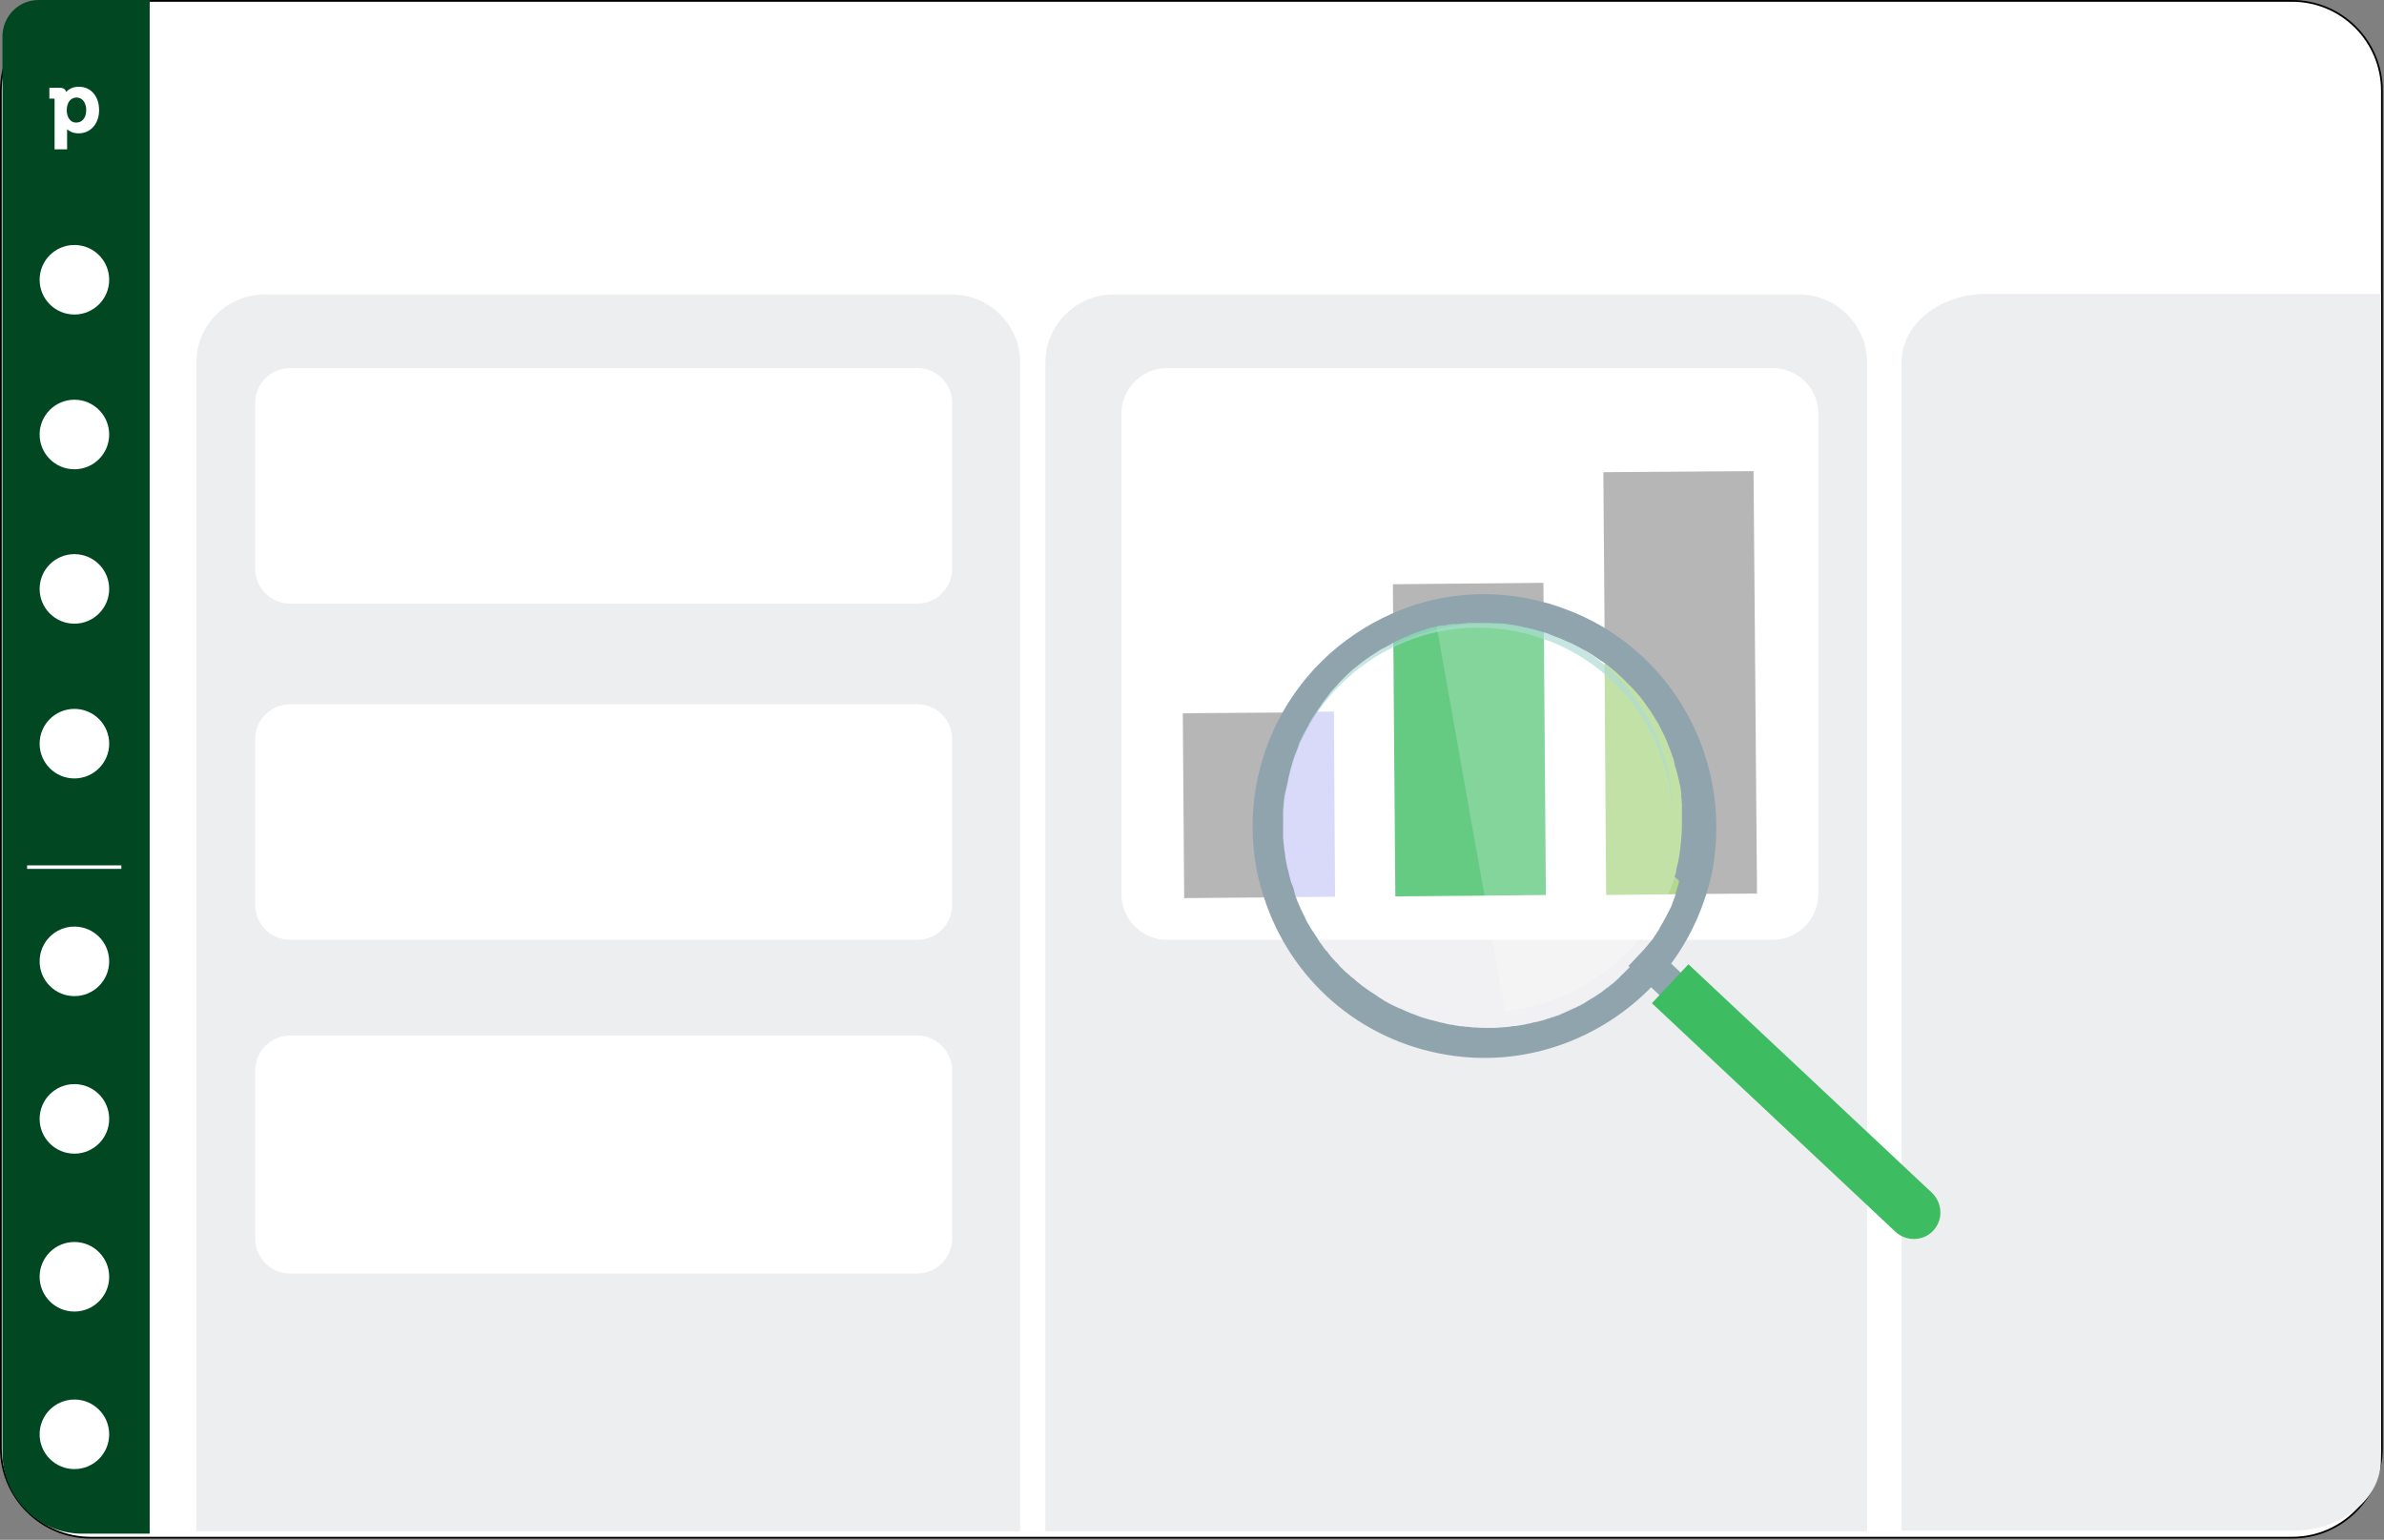 <svg width="257" height="166" viewBox="0 0 257 166" fill="none" xmlns="http://www.w3.org/2000/svg">
<rect x="0" y="0" width="257" height="166" fill="#808080" stroke="none"/>
<path d="M9.777 0.095H247.091C252.439 0.095 256.774 4.43 256.774 9.777V156.089C256.774 161.437 252.439 165.772 247.091 165.772H9.777C4.43 165.772 0.095 161.437 0.095 156.089V9.777C0.095 4.43 4.43 0.095 9.777 0.095Z" fill="white" stroke="black" stroke-width="0.19"/>
<path d="M0.264 156.606V3.945C0.264 1.762 1.998 0 4.147 0H16.137V165.338H8.822C4.11 165.338 0.264 161.431 0.264 156.606Z" fill="#014722"/>
<path d="M7.196 11.901C7.196 10.889 7.758 10.514 8.246 10.514C8.883 10.514 9.295 11.076 9.295 11.863C9.295 12.801 8.77 13.213 8.246 13.213C7.533 13.251 7.196 12.538 7.196 11.901ZM8.508 9.351C7.758 9.351 7.346 9.689 7.121 9.914C7.083 9.726 6.971 9.464 6.446 9.464H5.321V10.626H5.771C5.846 10.626 5.884 10.664 5.884 10.739V16.1H7.233V14.075C7.233 14.038 7.233 13.963 7.233 13.925C7.421 14.113 7.833 14.375 8.47 14.375C9.783 14.375 10.682 13.325 10.682 11.863C10.682 10.364 9.783 9.351 8.508 9.351Z" fill="white"/>
<path d="M8.021 33.908C10.091 33.908 11.77 32.23 11.77 30.159C11.77 28.088 10.091 26.41 8.021 26.41C5.95 26.41 4.271 28.088 4.271 30.159C4.271 32.23 5.95 33.908 8.021 33.908Z" fill="white"/>
<path d="M8.021 50.591C10.091 50.591 11.77 48.913 11.77 46.842C11.77 44.772 10.091 43.093 8.021 43.093C5.95 43.093 4.271 44.772 4.271 46.842C4.271 48.913 5.95 50.591 8.021 50.591Z" fill="white"/>
<path d="M8.021 67.237C10.091 67.237 11.77 65.558 11.77 63.488C11.77 61.417 10.091 59.739 8.021 59.739C5.95 59.739 4.271 61.417 4.271 63.488C4.271 65.558 5.95 67.237 8.021 67.237Z" fill="white"/>
<path d="M8.021 83.92C10.091 83.92 11.77 82.242 11.77 80.171C11.77 78.101 10.091 76.422 8.021 76.422C5.95 76.422 4.271 78.101 4.271 80.171C4.271 82.242 5.95 83.92 8.021 83.92Z" fill="white"/>
<path d="M8.021 107.389C10.091 107.389 11.77 105.711 11.77 103.64C11.77 101.57 10.091 99.891 8.021 99.891C5.95 99.891 4.271 101.57 4.271 103.64C4.271 105.711 5.95 107.389 8.021 107.389Z" fill="white"/>
<path d="M8.021 124.372C10.091 124.372 11.77 122.694 11.77 120.623C11.77 118.553 10.091 116.874 8.021 116.874C5.95 116.874 4.271 118.553 4.271 120.623C4.271 122.694 5.95 124.372 8.021 124.372Z" fill="white"/>
<path d="M8.021 141.393C10.091 141.393 11.77 139.715 11.77 137.644C11.77 135.574 10.091 133.895 8.021 133.895C5.95 133.895 4.271 135.574 4.271 137.644C4.271 139.715 5.95 141.393 8.021 141.393Z" fill="white"/>
<path d="M8.021 158.377C10.091 158.377 11.77 156.698 11.77 154.627C11.77 152.557 10.091 150.878 8.021 150.878C5.95 150.878 4.271 152.557 4.271 154.627C4.271 156.698 5.95 158.377 8.021 158.377Z" fill="white"/>
<path d="M2.922 93.481H13.082" stroke="white" stroke-width="0.38" stroke-miterlimit="10"/>
<path d="M110.049 165.074H21.164V39.092C21.164 35.044 24.47 31.745 28.527 31.745H102.611C106.668 31.745 109.974 35.044 109.974 39.092V165.074H110.049Z" fill="#EDEEF0"/>
<path d="M201.315 165.074H112.694V39.092C112.694 35.044 115.991 31.745 120.038 31.745H193.933C197.98 31.745 201.277 35.044 201.277 39.092V165.074H201.315Z" fill="#EDEEF0"/>
<path d="M256.67 31.683V157.407C256.67 161.605 252.422 165.016 247.194 165.016H204.997V39.03C204.997 34.944 209.104 31.683 214.146 31.683H256.67Z" fill="#EDEEF0"/>
<path d="M191.106 101.319H125.813C123.11 101.319 120.895 99.111 120.895 96.417V44.584C120.895 41.889 123.11 39.681 125.813 39.681H191.106C193.809 39.681 196.024 41.889 196.024 44.584V96.417C195.987 99.111 193.809 101.319 191.106 101.319Z" fill="white"/>
<path d="M98.885 101.319H31.269C29.203 101.319 27.512 99.639 27.512 97.585V79.658C27.512 77.604 29.203 75.923 31.269 75.923H98.885C100.951 75.923 102.642 77.604 102.642 79.658V97.585C102.642 99.639 100.951 101.319 98.885 101.319Z" fill="white"/>
<path d="M98.885 137.297H31.269C29.203 137.297 27.512 135.599 27.512 133.523V115.41C27.512 113.335 29.203 111.636 31.269 111.636H98.885C100.951 111.636 102.642 113.335 102.642 115.41V133.523C102.642 135.599 100.951 137.297 98.885 137.297Z" fill="white"/>
<path d="M98.885 65.077H31.269C29.203 65.077 27.512 63.397 27.512 61.343V43.416C27.512 41.362 29.203 39.681 31.269 39.681H98.885C100.951 39.681 102.642 41.362 102.642 43.416V61.343C102.642 63.397 100.951 65.077 98.885 65.077Z" fill="white"/>
<g clip-path="url(#clip0_97_6873)">
<path d="M136.335 95.172C136.448 95.697 136.56 96.222 136.711 96.747L131.978 96.785L127.658 96.822L127.508 76.902L131.039 76.865L136.748 76.827H137.274L140.279 76.79C138.363 79.491 137.011 82.605 136.335 85.981C136.335 86.093 136.297 86.206 136.26 86.318C135.734 89.282 135.771 92.246 136.335 95.172Z" fill="#B7B6B6"/>
<path d="M143.923 96.672L139.866 96.71H137.838H136.748C136.598 96.184 136.485 95.659 136.373 95.134C135.809 92.208 135.809 89.244 136.335 86.281C136.373 86.168 136.373 86.055 136.41 85.943C137.086 82.567 138.401 79.453 140.354 76.752L143.81 76.714V77.202V78.252L143.923 96.672Z" fill="#CFD0F9"/>
<path d="M166.422 67.486C165.821 67.336 165.22 67.186 164.582 67.036C159.661 66.061 154.665 66.623 150.195 68.649L150.158 62.984L166.385 62.834L166.422 67.486Z" fill="#B7B6B6"/>
<path d="M166.648 96.484L159.473 96.56L150.421 96.635L150.233 73.038V72.025L150.195 68.686C154.703 66.698 159.661 66.098 164.582 67.073C165.183 67.186 165.821 67.336 166.422 67.523L166.46 70.712V71.725L166.648 96.484Z" fill="#3DBC62"/>
<path d="M183.55 95.284C184.151 92.208 184.151 89.132 183.588 86.093C182.311 79.49 178.404 73.901 172.995 70.412L172.845 50.904L189.035 50.792L189.41 96.334L183.288 96.372C183.4 95.997 183.475 95.659 183.55 95.284Z" fill="#B7B6B6"/>
<path d="M183.551 95.284C183.476 95.659 183.401 95.997 183.288 96.372L180.133 96.409L173.146 96.485L172.996 75.176V74.163L172.958 70.412C178.405 73.901 182.274 79.491 183.551 86.093C184.152 89.132 184.152 92.208 183.551 95.284Z" fill="#9FCF74"/>
</g>
<path opacity="0.68" d="M164.261 67.648C173.037 69.364 179.785 76.15 181.463 84.925C182.009 87.694 181.97 90.502 181.424 93.271C179.083 105.088 167.615 112.771 155.796 110.47C147.02 108.754 140.272 101.968 138.595 93.193C138.049 90.424 138.088 87.616 138.634 84.847C139.765 79.114 143.041 74.2 147.878 70.963C152.715 67.687 158.527 66.517 164.261 67.648Z" fill="white" fill-opacity="0.3"/>
<path opacity="0.68" d="M164.188 65.759C160.981 65.133 157.695 65.211 154.605 65.994L162.233 108.991C171.542 108.013 179.521 101.088 181.437 91.463C181.985 88.686 181.985 85.869 181.477 83.091C179.756 74.288 172.989 67.481 164.188 65.759Z" fill="white" fill-opacity="0.3"/>
<path opacity="0.68" d="M163.377 67.057C157.866 65.97 152.28 67.095 147.631 70.207C142.982 73.318 139.833 78.079 138.746 83.553C138.408 85.315 138.296 87.04 138.371 88.802C138.371 87.377 138.483 85.99 138.783 84.565C139.87 79.054 143.02 74.33 147.668 71.219C152.317 68.107 157.903 66.982 163.414 68.07C171.85 69.719 178.336 76.243 179.948 84.678C180.135 85.615 180.248 86.515 180.285 87.452C180.285 86.177 180.173 84.903 179.91 83.666C178.298 75.23 171.812 68.707 163.377 67.057Z" fill="#ADDBD5"/>
<path d="M184.555 84.358C183.228 77.491 179.171 71.678 173.552 68.05C171.485 66.723 169.183 65.709 166.764 65.006C166.14 64.85 165.515 64.694 164.852 64.538C159.741 63.524 154.552 64.109 149.909 66.216C148.622 66.801 147.334 67.503 146.125 68.323C143.55 70.039 141.326 72.224 139.609 74.682C137.62 77.491 136.215 80.73 135.513 84.241C135.513 84.358 135.474 84.475 135.435 84.592C134.888 87.674 134.888 90.756 135.474 93.8C135.591 94.346 135.708 94.892 135.864 95.438C135.903 95.555 135.942 95.711 135.981 95.828C138.517 104.88 145.852 111.747 155.215 113.58C163.331 115.18 171.329 112.605 177.025 107.377C177.883 106.597 178.663 105.738 179.405 104.841C181.707 102.032 183.384 98.716 184.321 95.048C184.399 94.658 184.516 94.307 184.594 93.917C185.179 90.717 185.179 87.518 184.555 84.358ZM181.004 95.087C181.004 95.126 180.965 95.165 180.965 95.204C180.965 95.204 180.965 95.204 180.965 95.243C180.965 95.243 180.965 95.243 180.965 95.282C180.965 95.36 180.926 95.399 180.926 95.477C180.926 95.477 180.926 95.516 180.887 95.516C180.887 95.555 180.887 95.555 180.887 95.555C180.887 95.594 180.848 95.633 180.848 95.672C180.848 95.711 180.809 95.75 180.809 95.789C180.809 95.828 180.809 95.868 180.77 95.906C180.77 95.906 180.77 95.906 180.77 95.945V95.984V96.023C180.77 96.062 180.731 96.141 180.731 96.18C180.731 96.219 180.731 96.219 180.692 96.258C180.692 96.297 180.692 96.297 180.653 96.336V96.375C180.614 96.453 180.575 96.531 180.575 96.609C180.575 96.648 180.536 96.648 180.536 96.687V96.726C180.536 96.765 180.497 96.804 180.497 96.843C180.497 96.882 180.497 96.882 180.458 96.882C180.458 96.921 180.419 96.96 180.419 96.999C180.419 97.038 180.38 97.116 180.38 97.155C180.38 97.194 180.341 97.194 180.341 97.233C180.302 97.311 180.263 97.389 180.263 97.467C180.263 97.506 180.224 97.506 180.224 97.545C180.224 97.584 180.185 97.623 180.185 97.662C180.146 97.74 180.107 97.818 180.107 97.857C180.107 97.896 180.107 97.896 180.068 97.896C180.029 98.013 179.951 98.13 179.873 98.286C179.795 98.403 179.756 98.559 179.678 98.677C179.639 98.755 179.6 98.833 179.561 98.911C179.522 98.989 179.483 99.028 179.444 99.106C179.444 99.145 179.405 99.145 179.405 99.184C179.366 99.223 179.366 99.262 179.327 99.301C179.327 99.301 179.327 99.301 179.327 99.34C179.288 99.418 179.249 99.457 179.21 99.535C179.171 99.613 179.132 99.691 179.093 99.73C179.015 99.886 178.898 100.042 178.82 100.237C178.82 100.237 178.82 100.276 178.781 100.276C178.781 100.315 178.742 100.315 178.742 100.354C178.702 100.393 178.702 100.432 178.663 100.471C178.585 100.588 178.546 100.705 178.468 100.783C178.468 100.783 178.468 100.822 178.429 100.822C178.351 100.939 178.312 101.017 178.234 101.135C178.195 101.213 178.156 101.252 178.117 101.291C178.078 101.33 178.039 101.408 178 101.447C178 101.486 177.961 101.486 177.922 101.525C177.922 101.525 177.922 101.564 177.883 101.564C177.805 101.642 177.766 101.72 177.688 101.837L177.649 101.876C177.61 101.954 177.532 102.032 177.493 102.071C177.454 102.11 177.415 102.149 177.415 102.188C177.415 102.227 177.376 102.227 177.376 102.266C177.376 102.305 177.337 102.305 177.337 102.344C177.337 102.344 177.298 102.383 177.298 102.422C177.259 102.5 177.181 102.539 177.142 102.617C177.103 102.695 177.025 102.734 176.986 102.812C176.947 102.89 176.869 102.929 176.83 103.007C176.791 103.085 176.713 103.124 176.674 103.163C176.635 103.202 176.635 103.202 176.635 103.241C176.635 103.241 176.635 103.28 176.596 103.28C176.596 103.319 176.557 103.319 176.518 103.358C176.479 103.397 176.44 103.475 176.401 103.514C176.401 103.514 176.401 103.553 176.362 103.553C176.323 103.592 176.284 103.631 176.245 103.671C176.206 103.749 176.127 103.788 176.088 103.866C176.049 103.905 176.01 103.944 175.971 103.983C175.815 104.139 175.659 104.295 175.503 104.451C175.425 104.529 175.386 104.568 175.308 104.646C175.269 104.685 175.269 104.685 175.23 104.724L175.191 104.763C175.191 104.763 175.191 104.763 175.152 104.802L175.113 104.841L175.074 104.88C175.035 104.919 174.957 104.997 174.918 105.036C174.84 105.114 174.762 105.153 174.723 105.231C174.723 105.231 174.684 105.231 174.684 105.27C174.684 105.27 174.645 105.27 174.645 105.309C174.567 105.387 174.489 105.465 174.411 105.543C174.333 105.621 174.255 105.699 174.138 105.777L174.099 105.816C174.099 105.816 174.099 105.816 174.06 105.855L174.021 105.894C173.982 105.933 173.943 105.972 173.904 106.011C173.904 106.011 173.904 106.011 173.865 106.011L173.826 106.05L173.787 106.089C173.748 106.128 173.709 106.128 173.67 106.167C173.592 106.246 173.474 106.324 173.396 106.402C173.357 106.441 173.318 106.48 173.279 106.48C173.279 106.48 173.24 106.48 173.24 106.519C173.201 106.558 173.201 106.558 173.162 106.558C173.123 106.558 173.084 106.597 173.084 106.636C172.967 106.714 172.85 106.792 172.772 106.87C172.733 106.909 172.655 106.948 172.616 106.987C172.577 107.026 172.499 107.065 172.421 107.104C172.421 107.104 172.382 107.104 172.382 107.143C172.265 107.221 172.148 107.299 172.031 107.377C171.914 107.455 171.797 107.533 171.641 107.611C171.563 107.65 171.524 107.689 171.446 107.728C171.368 107.767 171.329 107.806 171.251 107.845C171.173 107.884 171.095 107.962 171.017 108.001C170.977 108.001 170.938 108.04 170.899 108.079C170.821 108.118 170.782 108.157 170.704 108.196C170.626 108.235 170.587 108.274 170.548 108.274C170.47 108.313 170.431 108.352 170.353 108.391C170.275 108.43 170.236 108.469 170.158 108.469C170.041 108.547 169.924 108.586 169.768 108.664C169.651 108.703 169.534 108.781 169.417 108.821C169.378 108.821 169.339 108.86 169.339 108.86C169.222 108.899 169.105 108.977 168.988 109.016C168.715 109.133 168.481 109.25 168.207 109.367C168.168 109.367 168.168 109.406 168.129 109.406C168.051 109.445 167.973 109.484 167.895 109.484C167.856 109.484 167.817 109.523 167.817 109.523H167.778C167.7 109.562 167.661 109.562 167.583 109.601C167.544 109.64 167.466 109.64 167.427 109.64C167.349 109.679 167.271 109.679 167.193 109.718C167.115 109.757 167.076 109.757 166.998 109.796H166.959H166.92C166.803 109.835 166.686 109.874 166.608 109.913H166.569C166.569 109.913 166.569 109.913 166.53 109.913C166.53 109.913 166.491 109.913 166.491 109.952C166.452 109.952 166.413 109.991 166.374 109.991C166.335 109.991 166.296 110.03 166.218 110.03C166.218 110.03 166.218 110.03 166.179 110.03H166.14C166.101 110.03 166.101 110.03 166.062 110.069C166.023 110.069 165.945 110.108 165.906 110.108C165.867 110.108 165.788 110.147 165.749 110.147C165.71 110.147 165.632 110.186 165.593 110.186C165.593 110.186 165.554 110.186 165.515 110.186H165.476C165.437 110.186 165.398 110.225 165.32 110.225C165.281 110.225 165.242 110.225 165.203 110.264C165.125 110.303 165.086 110.303 165.008 110.303C164.969 110.303 164.93 110.342 164.852 110.342C164.813 110.342 164.774 110.342 164.735 110.381C164.696 110.381 164.696 110.381 164.657 110.381H164.618C164.579 110.381 164.54 110.42 164.501 110.42C164.462 110.42 164.423 110.42 164.384 110.459C164.345 110.459 164.345 110.459 164.306 110.459C164.228 110.459 164.15 110.498 164.072 110.498C163.916 110.537 163.799 110.537 163.643 110.576H163.604C163.565 110.576 163.487 110.576 163.448 110.615C163.409 110.615 163.409 110.615 163.37 110.615C163.331 110.615 163.331 110.615 163.292 110.615C163.252 110.615 163.213 110.615 163.174 110.615C163.018 110.615 162.901 110.654 162.745 110.693C162.706 110.693 162.667 110.693 162.628 110.693C162.511 110.693 162.433 110.732 162.316 110.732C162.121 110.732 161.926 110.771 161.77 110.771C161.575 110.771 161.38 110.81 161.185 110.81C161.107 110.81 161.029 110.81 160.99 110.81C160.951 110.81 160.912 110.81 160.873 110.81C160.795 110.81 160.717 110.81 160.677 110.81H160.56C160.482 110.81 160.404 110.81 160.326 110.81C160.248 110.81 160.17 110.81 160.092 110.81C159.741 110.81 159.39 110.81 159.039 110.771C158.883 110.771 158.688 110.771 158.532 110.732C158.415 110.732 158.259 110.693 158.142 110.693C158.142 110.693 158.142 110.693 158.102 110.693C157.985 110.693 157.907 110.693 157.79 110.654C157.556 110.654 157.283 110.615 157.049 110.576C156.971 110.576 156.893 110.537 156.854 110.537C156.698 110.498 156.581 110.498 156.425 110.459C156.386 110.459 156.347 110.459 156.347 110.459C156.308 110.459 156.269 110.459 156.191 110.42C156.074 110.42 155.957 110.381 155.84 110.342C155.645 110.303 155.488 110.264 155.293 110.225C155.215 110.225 155.098 110.186 155.02 110.147C154.864 110.108 154.708 110.069 154.552 110.03C154.435 109.991 154.318 109.952 154.201 109.952C153.928 109.874 153.694 109.796 153.421 109.718C153.148 109.64 152.835 109.523 152.562 109.406C152.367 109.328 152.133 109.25 151.938 109.172C151.665 109.055 151.392 108.938 151.158 108.821C151.041 108.781 150.924 108.703 150.768 108.664C150.651 108.625 150.534 108.547 150.417 108.508C150.182 108.391 149.948 108.274 149.714 108.157C149.675 108.118 149.597 108.079 149.558 108.079C149.519 108.04 149.441 108.001 149.363 107.962C149.285 107.923 149.207 107.884 149.129 107.806C149.051 107.767 149.012 107.728 148.934 107.689C148.739 107.572 148.544 107.455 148.349 107.299C148.115 107.143 147.92 107.026 147.685 106.87C147.451 106.714 147.256 106.558 147.022 106.402C146.827 106.285 146.671 106.128 146.476 105.972C146.437 105.933 146.359 105.894 146.32 105.855C146.242 105.777 146.164 105.738 146.086 105.66C146.047 105.621 146.008 105.582 145.969 105.543C145.93 105.504 145.891 105.465 145.813 105.426C145.774 105.387 145.735 105.348 145.696 105.348L145.657 105.309C145.54 105.192 145.423 105.075 145.267 104.958C145.188 104.88 145.11 104.802 145.032 104.763C144.993 104.724 144.915 104.646 144.876 104.607C144.798 104.529 144.72 104.451 144.642 104.373C144.603 104.334 144.525 104.256 144.486 104.217C144.408 104.139 144.33 104.061 144.252 103.944C144.135 103.827 144.057 103.749 143.94 103.631C143.784 103.475 143.667 103.319 143.511 103.163C143.472 103.124 143.433 103.046 143.394 103.007C143.277 102.89 143.199 102.773 143.121 102.656C143.082 102.578 143.043 102.539 142.965 102.5C142.926 102.461 142.887 102.383 142.848 102.344C142.809 102.305 142.809 102.266 142.77 102.266C142.77 102.266 142.731 102.227 142.731 102.188C142.574 101.993 142.457 101.798 142.301 101.603C142.223 101.486 142.145 101.408 142.106 101.291C142.028 101.174 141.989 101.095 141.911 100.978C141.872 100.939 141.833 100.861 141.794 100.822C141.677 100.627 141.56 100.471 141.443 100.276L141.404 100.237C141.287 100.003 141.131 99.808 141.014 99.574C140.897 99.379 140.78 99.184 140.702 98.95C140.663 98.872 140.624 98.833 140.624 98.794C140.507 98.599 140.429 98.364 140.312 98.169C140.234 98.052 140.195 97.935 140.156 97.818C140.117 97.701 140.038 97.584 139.999 97.467C139.96 97.35 139.921 97.233 139.843 97.116C139.804 96.999 139.765 96.882 139.726 96.765C139.726 96.726 139.687 96.726 139.687 96.687C139.687 96.648 139.648 96.57 139.648 96.531C139.609 96.453 139.57 96.375 139.57 96.258C139.531 96.18 139.531 96.141 139.492 96.062V96.023V95.984C139.492 95.984 139.492 95.984 139.492 95.945C139.453 95.828 139.414 95.711 139.375 95.594C139.336 95.477 139.297 95.399 139.258 95.282C139.258 95.243 139.219 95.243 139.219 95.204C139.18 95.126 139.18 95.048 139.141 94.97C139.141 94.931 139.102 94.892 139.102 94.814V94.775C139.102 94.736 139.102 94.697 139.063 94.658C139.024 94.58 139.024 94.463 138.985 94.385V94.346C138.946 94.19 138.907 93.995 138.868 93.839C138.868 93.8 138.868 93.761 138.829 93.722C138.829 93.683 138.829 93.644 138.79 93.605C138.751 93.409 138.712 93.214 138.673 93.019C138.595 92.668 138.556 92.356 138.517 92.005C138.478 91.849 138.478 91.654 138.439 91.498C138.439 91.381 138.4 91.225 138.4 91.108C138.4 90.99 138.361 90.874 138.361 90.757C138.361 90.639 138.361 90.561 138.322 90.444C138.322 90.327 138.322 90.249 138.322 90.132C138.322 90.093 138.322 90.093 138.322 90.054C138.322 90.015 138.322 90.015 138.322 89.976C138.322 89.898 138.322 89.859 138.322 89.781C138.322 89.703 138.322 89.664 138.322 89.586C138.322 89.547 138.322 89.508 138.322 89.508C138.322 89.313 138.322 89.118 138.322 88.923C138.322 88.728 138.322 88.572 138.322 88.415C138.322 88.376 138.322 88.338 138.322 88.299V88.26C138.322 88.221 138.322 88.142 138.322 88.103C138.322 88.025 138.322 87.947 138.322 87.869C138.322 87.752 138.322 87.635 138.322 87.518C138.322 87.479 138.322 87.44 138.322 87.401C138.322 87.362 138.322 87.362 138.322 87.323C138.322 87.284 138.322 87.284 138.322 87.284C138.322 87.167 138.361 87.011 138.361 86.894C138.361 86.855 138.361 86.855 138.361 86.816C138.361 86.777 138.361 86.738 138.361 86.699C138.361 86.582 138.4 86.465 138.4 86.348C138.4 86.309 138.4 86.309 138.4 86.27C138.4 86.192 138.439 86.114 138.439 86.036C138.439 85.919 138.478 85.841 138.478 85.763C138.478 85.763 138.478 85.763 138.478 85.724C138.478 85.684 138.478 85.645 138.517 85.606C138.517 85.528 138.556 85.489 138.556 85.411C138.556 85.372 138.556 85.294 138.595 85.255C138.634 85.099 138.673 84.904 138.712 84.748C138.751 84.631 138.751 84.553 138.79 84.436V84.397C138.829 84.28 138.829 84.163 138.868 84.007C138.868 83.929 138.907 83.89 138.907 83.812C138.946 83.656 138.985 83.5 139.024 83.344V83.305C139.063 83.148 139.102 82.992 139.141 82.836C139.18 82.68 139.258 82.524 139.297 82.329C139.297 82.329 139.297 82.329 139.297 82.29C139.336 82.095 139.414 81.939 139.453 81.783C139.492 81.627 139.57 81.471 139.609 81.354C139.687 81.198 139.726 81.042 139.804 80.847C139.843 80.73 139.921 80.573 139.96 80.456V80.417C139.96 80.378 139.999 80.339 139.999 80.3C139.999 80.261 140.038 80.222 140.038 80.183C140.038 80.144 140.077 80.105 140.077 80.066C140.117 79.949 140.195 79.832 140.234 79.754C140.273 79.676 140.312 79.559 140.39 79.442C140.39 79.403 140.429 79.403 140.429 79.364C140.507 79.247 140.546 79.091 140.624 78.974C140.702 78.857 140.741 78.74 140.819 78.623C140.897 78.506 140.936 78.389 141.014 78.272C141.053 78.194 141.092 78.115 141.131 78.037C141.248 77.842 141.365 77.608 141.482 77.413C141.482 77.413 141.482 77.374 141.521 77.374C141.56 77.335 141.56 77.296 141.599 77.257C141.677 77.14 141.716 77.062 141.794 76.945C141.794 76.906 141.833 76.867 141.872 76.828C141.872 76.828 141.872 76.789 141.911 76.789C141.989 76.672 142.028 76.594 142.106 76.477C142.145 76.438 142.145 76.399 142.184 76.36C142.301 76.204 142.379 76.087 142.496 75.931C142.496 75.931 142.496 75.931 142.496 75.892C142.574 75.775 142.652 75.697 142.731 75.579C142.848 75.424 143.004 75.228 143.121 75.072C143.16 75.033 143.199 74.994 143.199 74.955C143.277 74.838 143.355 74.76 143.433 74.643C143.511 74.565 143.589 74.448 143.667 74.37C143.706 74.331 143.745 74.292 143.784 74.253C143.901 74.136 144.018 73.98 144.135 73.863C144.252 73.746 144.33 73.629 144.447 73.512C144.603 73.356 144.798 73.161 144.954 73.004C145.032 72.927 145.071 72.888 145.149 72.809C145.306 72.653 145.501 72.497 145.657 72.341C145.774 72.224 145.891 72.146 145.969 72.068C146.554 71.6 147.139 71.132 147.802 70.703C148.037 70.547 148.232 70.43 148.466 70.273C148.505 70.234 148.583 70.195 148.622 70.156C148.739 70.078 148.856 70.039 148.973 69.961C149.012 69.922 149.09 69.883 149.129 69.883C149.246 69.844 149.324 69.766 149.441 69.727C149.558 69.649 149.675 69.61 149.792 69.532C149.831 69.493 149.87 69.493 149.87 69.493C149.87 69.493 149.909 69.493 149.909 69.454C150.104 69.337 150.299 69.259 150.495 69.142C150.534 69.142 150.534 69.103 150.573 69.103C150.651 69.064 150.69 69.025 150.768 69.025C150.768 69.025 150.807 69.025 150.807 68.986C150.963 68.908 151.08 68.869 151.236 68.791C151.314 68.752 151.392 68.713 151.509 68.674H151.548C151.704 68.596 151.821 68.557 151.977 68.479C152.055 68.44 152.133 68.401 152.211 68.362C152.289 68.323 152.328 68.323 152.406 68.284C152.523 68.245 152.64 68.206 152.757 68.167C152.796 68.167 152.835 68.128 152.874 68.128C153.031 68.089 153.148 68.011 153.304 67.972C153.46 67.933 153.616 67.855 153.772 67.816C153.928 67.776 154.045 67.737 154.162 67.698H154.201C154.279 67.659 154.396 67.659 154.474 67.62C154.474 67.62 154.513 67.62 154.552 67.62H154.591C154.669 67.581 154.786 67.581 154.864 67.542C154.942 67.503 155.02 67.503 155.137 67.464C155.176 67.464 155.176 67.464 155.215 67.464C155.254 67.464 155.332 67.425 155.371 67.425C155.371 67.425 155.371 67.425 155.41 67.425H155.449C155.488 67.425 155.488 67.425 155.527 67.425C155.567 67.425 155.567 67.425 155.606 67.425H155.645H155.684H155.723C155.801 67.425 155.879 67.386 155.918 67.386C155.957 67.386 156.035 67.347 156.074 67.347C156.191 67.308 156.269 67.308 156.386 67.308C156.425 67.308 156.464 67.308 156.542 67.269C156.581 67.269 156.659 67.269 156.698 67.269C156.737 67.269 156.737 67.269 156.776 67.269H156.815C156.854 67.269 156.893 67.269 156.932 67.269H156.971H157.01C157.049 67.269 157.049 67.269 157.088 67.269C157.127 67.269 157.166 67.269 157.166 67.269C157.244 67.269 157.361 67.23 157.439 67.23C157.478 67.23 157.517 67.23 157.556 67.23C157.634 67.23 157.751 67.23 157.829 67.191C157.868 67.191 157.907 67.191 157.946 67.191C158.024 67.191 158.142 67.191 158.22 67.152C158.22 67.152 158.259 67.152 158.298 67.152C158.337 67.152 158.376 67.152 158.415 67.152C158.493 67.152 158.532 67.152 158.61 67.152H158.805C158.883 67.152 158.922 67.152 159 67.152C159.039 67.152 159.078 67.152 159.117 67.152C159.195 67.152 159.312 67.152 159.39 67.152C159.507 67.152 159.663 67.152 159.78 67.152C159.975 67.152 160.131 67.152 160.326 67.152C160.521 67.152 160.717 67.152 160.951 67.191C160.99 67.191 160.99 67.191 161.029 67.191C161.107 67.191 161.146 67.191 161.224 67.191C161.302 67.191 161.341 67.191 161.419 67.191C161.497 67.191 161.575 67.191 161.653 67.191C161.809 67.191 162.004 67.23 162.16 67.23C162.238 67.23 162.355 67.23 162.433 67.269C162.628 67.308 162.823 67.308 162.979 67.347C163.135 67.386 163.331 67.386 163.487 67.425C163.682 67.464 163.838 67.503 164.033 67.542C164.267 67.581 164.501 67.659 164.735 67.698C164.852 67.737 164.969 67.776 165.086 67.776C165.242 67.816 165.359 67.855 165.515 67.894C165.593 67.933 165.671 67.933 165.749 67.972C165.945 68.011 166.14 68.089 166.296 68.128C166.374 68.167 166.452 68.167 166.569 68.206C166.764 68.245 166.92 68.323 167.115 68.401C167.232 68.44 167.31 68.479 167.388 68.518C167.466 68.557 167.544 68.557 167.583 68.596C167.739 68.674 167.934 68.713 168.09 68.791C168.285 68.869 168.52 68.947 168.715 69.064C168.91 69.142 169.066 69.22 169.261 69.298C169.3 69.298 169.339 69.337 169.378 69.337C169.456 69.376 169.534 69.415 169.612 69.454C169.963 69.649 170.314 69.805 170.704 70.039C170.704 70.039 170.743 70.078 170.782 70.078C170.86 70.117 170.938 70.156 171.017 70.195C171.212 70.312 171.446 70.469 171.641 70.586C171.797 70.703 171.992 70.82 172.148 70.937C172.226 70.976 172.304 71.054 172.382 71.093C172.46 71.171 172.538 71.21 172.616 71.249C172.694 71.288 172.733 71.327 172.811 71.366C172.85 71.405 172.928 71.444 173.006 71.483C173.123 71.6 173.24 71.678 173.396 71.795C173.513 71.912 173.631 71.99 173.748 72.068C173.865 72.185 173.982 72.263 174.099 72.38C174.177 72.458 174.255 72.497 174.333 72.575C174.372 72.614 174.372 72.614 174.411 72.653C174.684 72.888 174.918 73.122 175.191 73.395C175.269 73.473 175.347 73.551 175.386 73.59C175.503 73.707 175.62 73.863 175.776 73.98C175.815 74.019 175.893 74.097 175.932 74.136C176.049 74.292 176.206 74.409 176.323 74.565C176.479 74.76 176.674 74.955 176.83 75.15C176.908 75.267 176.986 75.345 177.064 75.463C177.259 75.697 177.415 75.931 177.571 76.165C177.61 76.204 177.649 76.243 177.649 76.282C177.727 76.399 177.805 76.477 177.883 76.594C177.961 76.711 178.039 76.828 178.117 76.984C178.117 76.984 178.117 77.023 178.156 77.023C178.234 77.14 178.273 77.218 178.351 77.335C178.468 77.53 178.585 77.725 178.702 77.92C178.781 78.076 178.898 78.233 178.976 78.428C179.093 78.662 179.21 78.896 179.327 79.13C179.405 79.286 179.483 79.403 179.522 79.559C179.6 79.715 179.678 79.871 179.717 79.988C179.756 80.105 179.795 80.183 179.834 80.3C179.912 80.495 179.99 80.691 180.068 80.886C180.146 81.12 180.224 81.315 180.302 81.549C180.38 81.705 180.419 81.861 180.458 82.056V82.095C180.497 82.134 180.497 82.212 180.497 82.29C180.536 82.368 180.536 82.407 180.536 82.485C180.614 82.68 180.653 82.875 180.731 83.07C180.731 83.07 180.731 83.07 180.731 83.109C180.809 83.344 180.848 83.617 180.926 83.851C180.926 83.89 180.965 83.968 180.965 84.007C181.004 84.241 181.082 84.475 181.121 84.709C181.16 84.826 181.16 84.982 181.199 85.099V85.138V85.177C181.199 85.177 181.199 85.177 181.199 85.216C181.199 85.294 181.238 85.372 181.238 85.45C181.238 85.489 181.238 85.489 181.238 85.528C181.238 85.567 181.238 85.606 181.238 85.645V85.684V85.724C181.238 85.763 181.238 85.763 181.238 85.802C181.238 85.841 181.238 85.879 181.238 85.919C181.238 85.997 181.277 86.075 181.277 86.192C181.277 86.231 181.277 86.27 181.277 86.309C181.277 86.426 181.317 86.543 181.317 86.66C181.317 86.66 181.317 86.66 181.317 86.699C181.317 86.738 181.317 86.738 181.317 86.777C181.317 86.816 181.317 86.816 181.317 86.855C181.317 86.894 181.317 86.972 181.317 87.011C181.317 87.089 181.317 87.167 181.317 87.206C181.317 87.245 181.317 87.284 181.317 87.284C181.317 87.323 181.317 87.362 181.317 87.401C181.317 87.479 181.317 87.557 181.317 87.635V87.674V87.713C181.317 87.83 181.317 87.986 181.317 88.103C181.317 88.142 181.317 88.142 181.317 88.181C181.317 88.376 181.317 88.611 181.317 88.806C181.317 89.508 181.277 90.21 181.199 90.912C181.121 91.615 181.043 92.317 180.887 93.019C180.848 93.175 180.809 93.332 180.77 93.448C180.77 93.448 180.77 93.448 180.77 93.487C180.731 93.605 180.731 93.722 180.692 93.878V93.917C180.692 93.956 180.692 93.956 180.692 93.995C180.692 94.034 180.692 94.073 180.653 94.112C180.614 94.19 180.614 94.268 180.575 94.346C180.575 94.385 180.536 94.424 180.536 94.463V94.502V94.541C181.043 94.931 181.043 95.009 181.004 95.087Z" fill="#90A4AE"/>
<path d="M177.836 101.71L175.553 104.143L179.626 107.966L181.909 105.533L177.836 101.71Z" fill="#90A4AE"/>
<path d="M208.409 132.671C207.322 133.833 205.485 133.871 204.322 132.783L178.079 108.152L182.016 103.953L208.259 128.584C209.421 129.709 209.496 131.509 208.409 132.671Z" fill="#3DBC62"/>
<defs>
<clipPath id="clip0_97_6873">
<rect width="61.903" height="46.03" fill="white" transform="translate(127.508 50.792)"/>
</clipPath>
</defs>
</svg>
